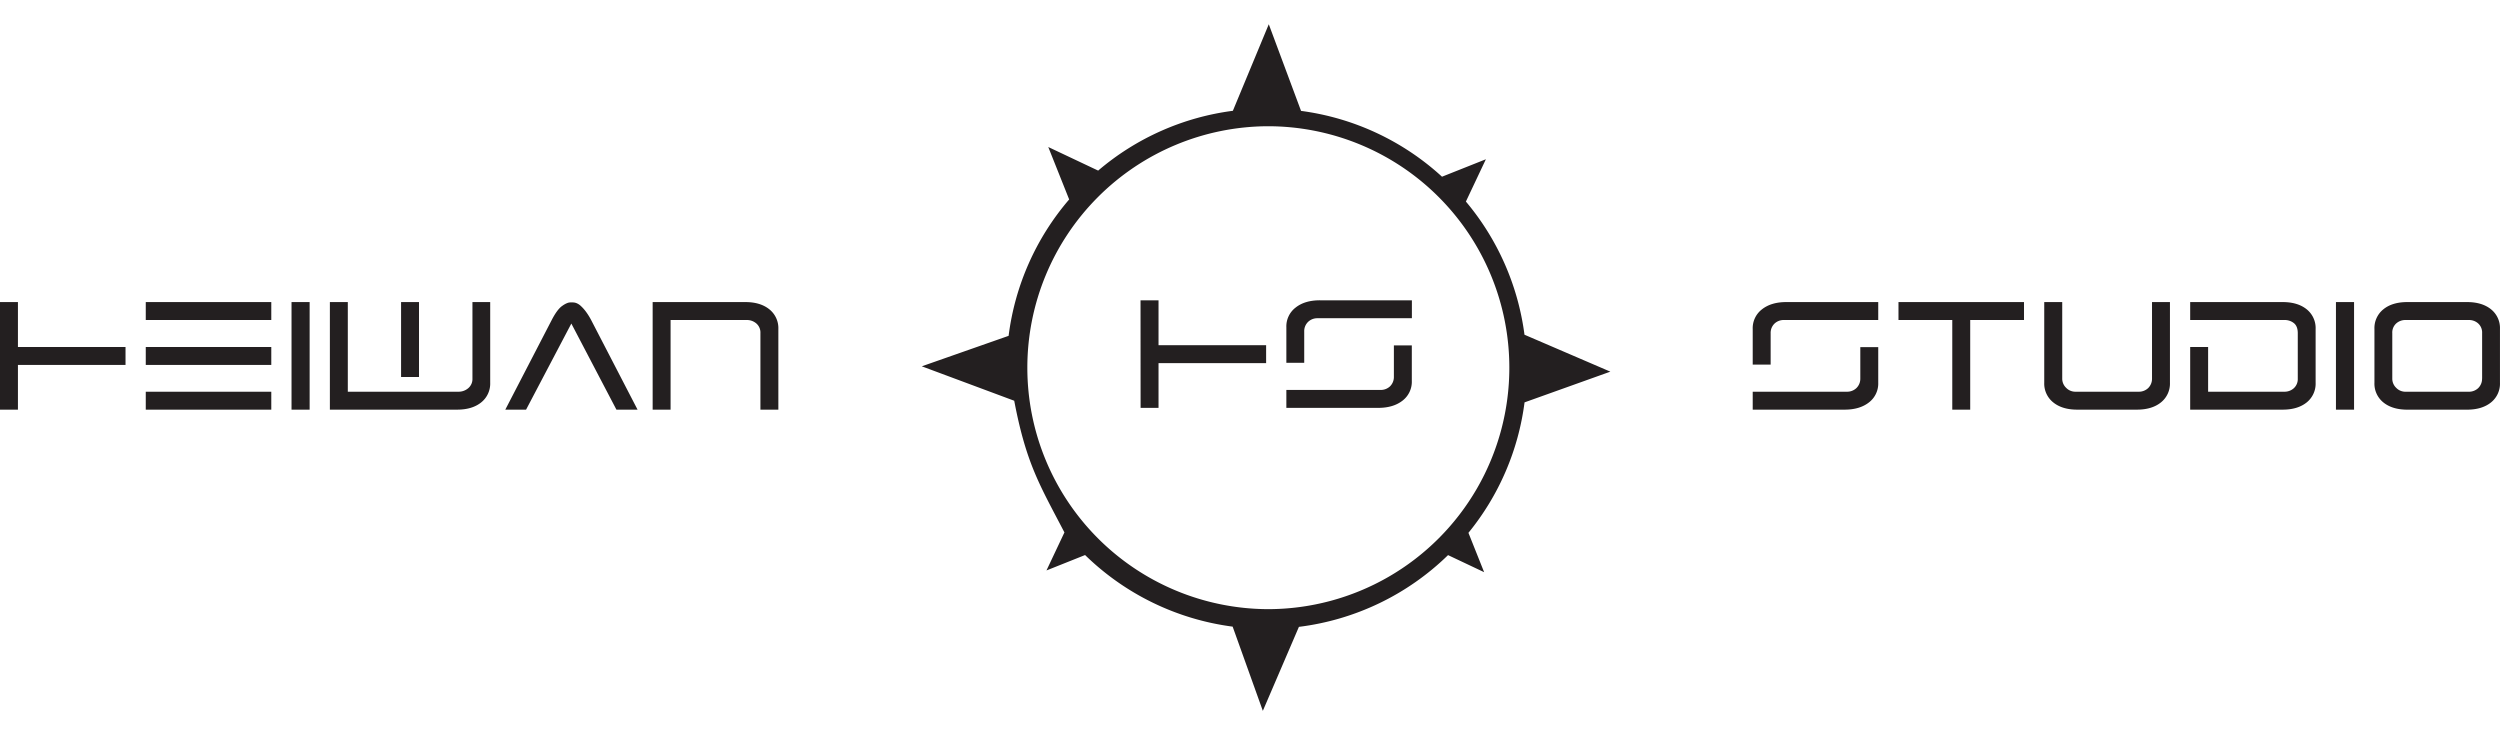 <?xml version="1.0" encoding="UTF-8" standalone="no"?>
<svg
   id="Layer_1"
   data-name="Layer 1"
   width="1408.1"
   height="414.02"
   viewBox="0 0 1408.1 414.02"
   version="1.1"
   sodipodi:docname="logo_full.svg"
   inkscape:version="1.2.1 (9c6d41e410, 2022-07-14)"
   xmlns:inkscape="http://www.inkscape.org/namespaces/inkscape"
   xmlns:sodipodi="http://sodipodi.sourceforge.net/DTD/sodipodi-0.dtd"
   xmlns="http://www.w3.org/2000/svg"
   xmlns:svg="http://www.w3.org/2000/svg">
  <sodipodi:namedview
     id="namedview74"
     pagecolor="#ffffff"
     bordercolor="#000000"
     borderopacity="0.25"
     inkscape:showpageshadow="2"
     inkscape:pageopacity="0.0"
     inkscape:pagecheckerboard="0"
     inkscape:deskcolor="#d1d1d1"
     showgrid="false"
     inkscape:zoom="0.85931398"
     inkscape:cx="868.13437"
     inkscape:cy="190.84991"
     inkscape:window-width="1920"
     inkscape:window-height="1017"
     inkscape:window-x="-8"
     inkscape:window-y="-8"
     inkscape:window-maximized="1"
     inkscape:current-layer="Layer_1" />
  <defs
     id="defs41">
    <style
       id="style39">.cls-1,.cls-2{fill:#231f20;}.cls-2{stroke:#231f20;stroke-miterlimit:10;stroke-width:10px;}</style>
  </defs>
  <path
     id="path43"
     class="cls-1"
     d="M 722.101 39.13 L 701.87 87.88 A 145.82 145.82 0 0 0 625.999 121.56 L 597.89 108.271 L 609.669 137.81 A 145.85 145.85 0 0 0 575.562 214.626 L 575.521 214.64 L 526.659 231.79 L 578.72 251.181 C 585.49 286.681 593.049 298.551 606.999 325.351 L 596.88 346.771 L 618.63 338.089 A 146.07 146.07 0 0 0 701.749 378.419 L 718.749 425.851 L 739.07 378.54 A 146 146 0 0 0 823.07 338.13 L 843.39 347.74 L 834.55 325.579 A 145.65 145.65 0 0 0 866.159 252.101 L 914.48 234.8 L 866.12 213.999 A 145.77 145.77 0 0 0 833.12 138.999 L 844.38 115.169 L 819.669 124.999 A 145.85 145.85 0 0 0 740.271 87.931 L 722.101 39.13 z M 721.589 96.57 A 136 136 0 0 1 857.589 232.57 A 136 136 0 0 1 721.585 368.568 A 136 136 0 0 1 721.589 96.57 z M 649.861 194.611 L 649.9 255.2 L 659.999 255.2 L 659.999 229.999 L 720.601 229.999 L 720.601 219.909 L 659.999 219.909 L 659.999 194.611 L 649.861 194.611 z M 750.9 194.611 C 745.226 194.604 740.66 195.97 737.2 198.71 A 13.37 13.37 0 0 0 731.999 209.81 L 731.999 229.81 L 742.06 229.81 L 742.06 212.111 A 7.24 7.24 0 0 1 744.351 206.659 A 7.52 7.52 0 0 1 749.601 204.71 L 802.7 204.71 L 802.7 194.611 L 750.9 194.611 z M 193.271 195.601 L 193.271 256.2 L 264.97 256.2 C 270.63 256.194 275.147 254.828 278.521 252.101 A 13.55 13.55 0 0 0 283.57 240.999 L 283.57 195.611 L 273.57 195.611 L 273.57 238.71 A 6.72 6.72 0 0 1 271.22 244.101 A 8.3 8.3 0 0 1 265.771 246.101 L 203.37 246.101 L 203.37 195.601 L 193.271 195.601 z M 1158.87 195.601 L 1158.87 240.999 A 13.53 13.53 0 0 0 1163.919 252.101 C 1167.279 254.834 1171.797 256.2 1177.47 256.2 L 1211.07 256.2 C 1216.736 256.194 1221.254 254.828 1224.62 252.101 A 13.55 13.55 0 0 0 1229.669 240.999 L 1229.669 195.611 L 1219.57 195.611 L 1219.57 238.71 A 7.31 7.31 0 0 1 1217.351 244.101 A 7.56 7.56 0 0 1 1212.101 246.101 L 1176.499 246.101 A 7.2 7.2 0 0 1 1171.2 243.9 A 7.1 7.1 0 0 1 1168.999 238.7 L 1168.999 195.601 L 1158.87 195.601 z M 7.47 195.611 L 7.47 256.2 L 17.57 256.2 L 17.57 230.999 L 78.169 230.999 L 78.169 220.909 L 17.57 220.909 L 17.57 195.611 L 7.47 195.611 z M 89.57 195.611 L 89.57 205.71 L 160.271 205.71 L 160.271 195.611 L 89.57 195.611 z M 171.669 195.611 L 171.669 256.21 L 181.87 256.21 L 181.87 195.611 L 171.669 195.611 z M 233.37 195.611 L 233.37 237.81 L 243.47 237.81 L 243.47 195.611 L 233.37 195.611 z M 375.07 195.611 L 375.07 256.21 L 385.169 256.21 L 385.169 205.71 L 428.07 205.71 A 8.11 8.11 0 0 1 433.47 207.659 A 6.77 6.77 0 0 1 435.771 213.111 L 435.771 256.21 L 445.87 256.21 L 445.87 210.81 A 13.55 13.55 0 0 0 440.82 199.71 C 437.446 196.977 432.931 195.611 427.271 195.611 L 375.07 195.611 z M 1013.57 195.611 C 1007.896 195.611 1003.33 196.977 999.87 199.71 A 13.37 13.37 0 0 0 994.669 210.81 L 994.669 230.81 L 1004.771 230.81 L 1004.771 213.111 A 7.24 7.24 0 0 1 1007.021 207.659 A 7.52 7.52 0 0 1 1012.271 205.71 L 1065.37 205.71 L 1065.37 195.611 L 1013.57 195.611 z M 1076.771 195.611 L 1076.771 205.71 L 1107.07 205.71 L 1107.07 256.21 L 1117.169 256.21 L 1117.169 205.71 L 1147.47 205.71 L 1147.47 195.611 L 1076.771 195.611 z M 1241.07 195.611 L 1241.07 205.71 L 1294.169 205.71 A 8.25 8.25 0 0 1 1299.47 207.46 C 1300.93 208.63 1301.669 210.511 1301.669 213.111 L 1301.669 238.71 A 6.93 6.93 0 0 1 1299.47 244.101 A 7.73 7.73 0 0 1 1294.169 246.101 L 1251.169 246.101 L 1251.169 220.9 L 1241.07 220.9 L 1241.07 256.2 L 1293.169 256.2 C 1298.829 256.194 1303.347 254.828 1306.72 252.101 A 13.55 13.55 0 0 0 1311.72 240.999 L 1311.72 210.81 A 13.55 13.55 0 0 0 1306.72 199.71 C 1303.347 196.977 1298.829 195.611 1293.169 195.611 L 1241.07 195.611 z M 1323.169 195.611 L 1323.169 256.21 L 1333.37 256.21 L 1333.37 195.611 L 1323.169 195.611 z M 1363.4 195.611 C 1357.7 195.611 1353.184 196.977 1349.851 199.71 A 13.53 13.53 0 0 0 1344.851 210.81 L 1344.851 241.009 A 13.53 13.53 0 0 0 1349.851 252.111 C 1353.217 254.844 1357.733 256.21 1363.4 256.21 L 1396.999 256.21 C 1402.646 256.21 1407.163 254.841 1410.55 252.101 A 13.55 13.55 0 0 0 1415.55 240.999 L 1415.55 210.81 A 13.55 13.55 0 0 0 1410.55 199.71 C 1407.177 196.977 1402.659 195.611 1396.999 195.611 L 1363.4 195.611 z M 328.669 195.81 C 327.469 195.81 325.93 196.48 324.07 197.81 C 322.196 199.143 320.229 201.81 318.169 205.81 L 292.07 256.21 L 303.771 256.21 L 329.271 207.71 L 354.669 256.21 L 366.57 256.21 L 340.47 205.81 A 36.24 36.24 0 0 0 337.37 200.861 A 23 23 0 0 0 334.57 197.759 A 7.89 7.89 0 0 0 332.169 196.21 A 5.86 5.86 0 0 0 330.169 195.81 L 328.669 195.81 z M 1362.4 205.71 L 1397.999 205.71 A 7.73 7.73 0 0 1 1403.3 207.659 A 6.93 6.93 0 0 1 1405.499 213.111 L 1405.499 238.71 L 1405.47 238.71 A 7.31 7.31 0 0 1 1403.249 244.111 A 7.56 7.56 0 0 1 1397.999 246.111 L 1362.4 246.111 A 7.2 7.2 0 0 1 1357.101 243.909 A 7.1 7.1 0 0 1 1354.9 238.71 L 1354.9 213.111 A 6.9 6.9 0 0 1 1357.101 207.659 A 7.7 7.7 0 0 1 1362.4 205.71 z M 792.56 219.999 L 792.56 237.71 A 7.31 7.31 0 0 1 790.351 243.101 A 7.56 7.56 0 0 1 785.101 245.101 L 731.999 245.101 L 731.999 255.2 L 783.759 255.2 C 789.419 255.194 793.987 253.828 797.46 251.101 A 13.4 13.4 0 0 0 802.659 239.999 L 802.659 219.999 L 792.56 219.999 z M 89.57 220.909 L 89.57 231.009 L 160.271 231.009 L 160.271 220.909 L 89.57 220.909 z M 1055.271 220.999 L 1055.271 238.71 A 7.31 7.31 0 0 1 1053.021 244.101 A 7.56 7.56 0 0 1 1047.771 246.101 L 994.669 246.101 L 994.669 256.2 L 1046.47 256.2 C 1052.137 256.194 1056.703 254.828 1060.169 252.101 A 13.4 13.4 0 0 0 1065.37 240.999 L 1065.37 220.999 L 1055.271 220.999 z M 89.57 246.111 L 89.57 256.21 L 160.271 256.21 L 160.271 246.111 L 89.57 246.111 z "
     transform="translate(-7.47 -25.47)" />
</svg>
